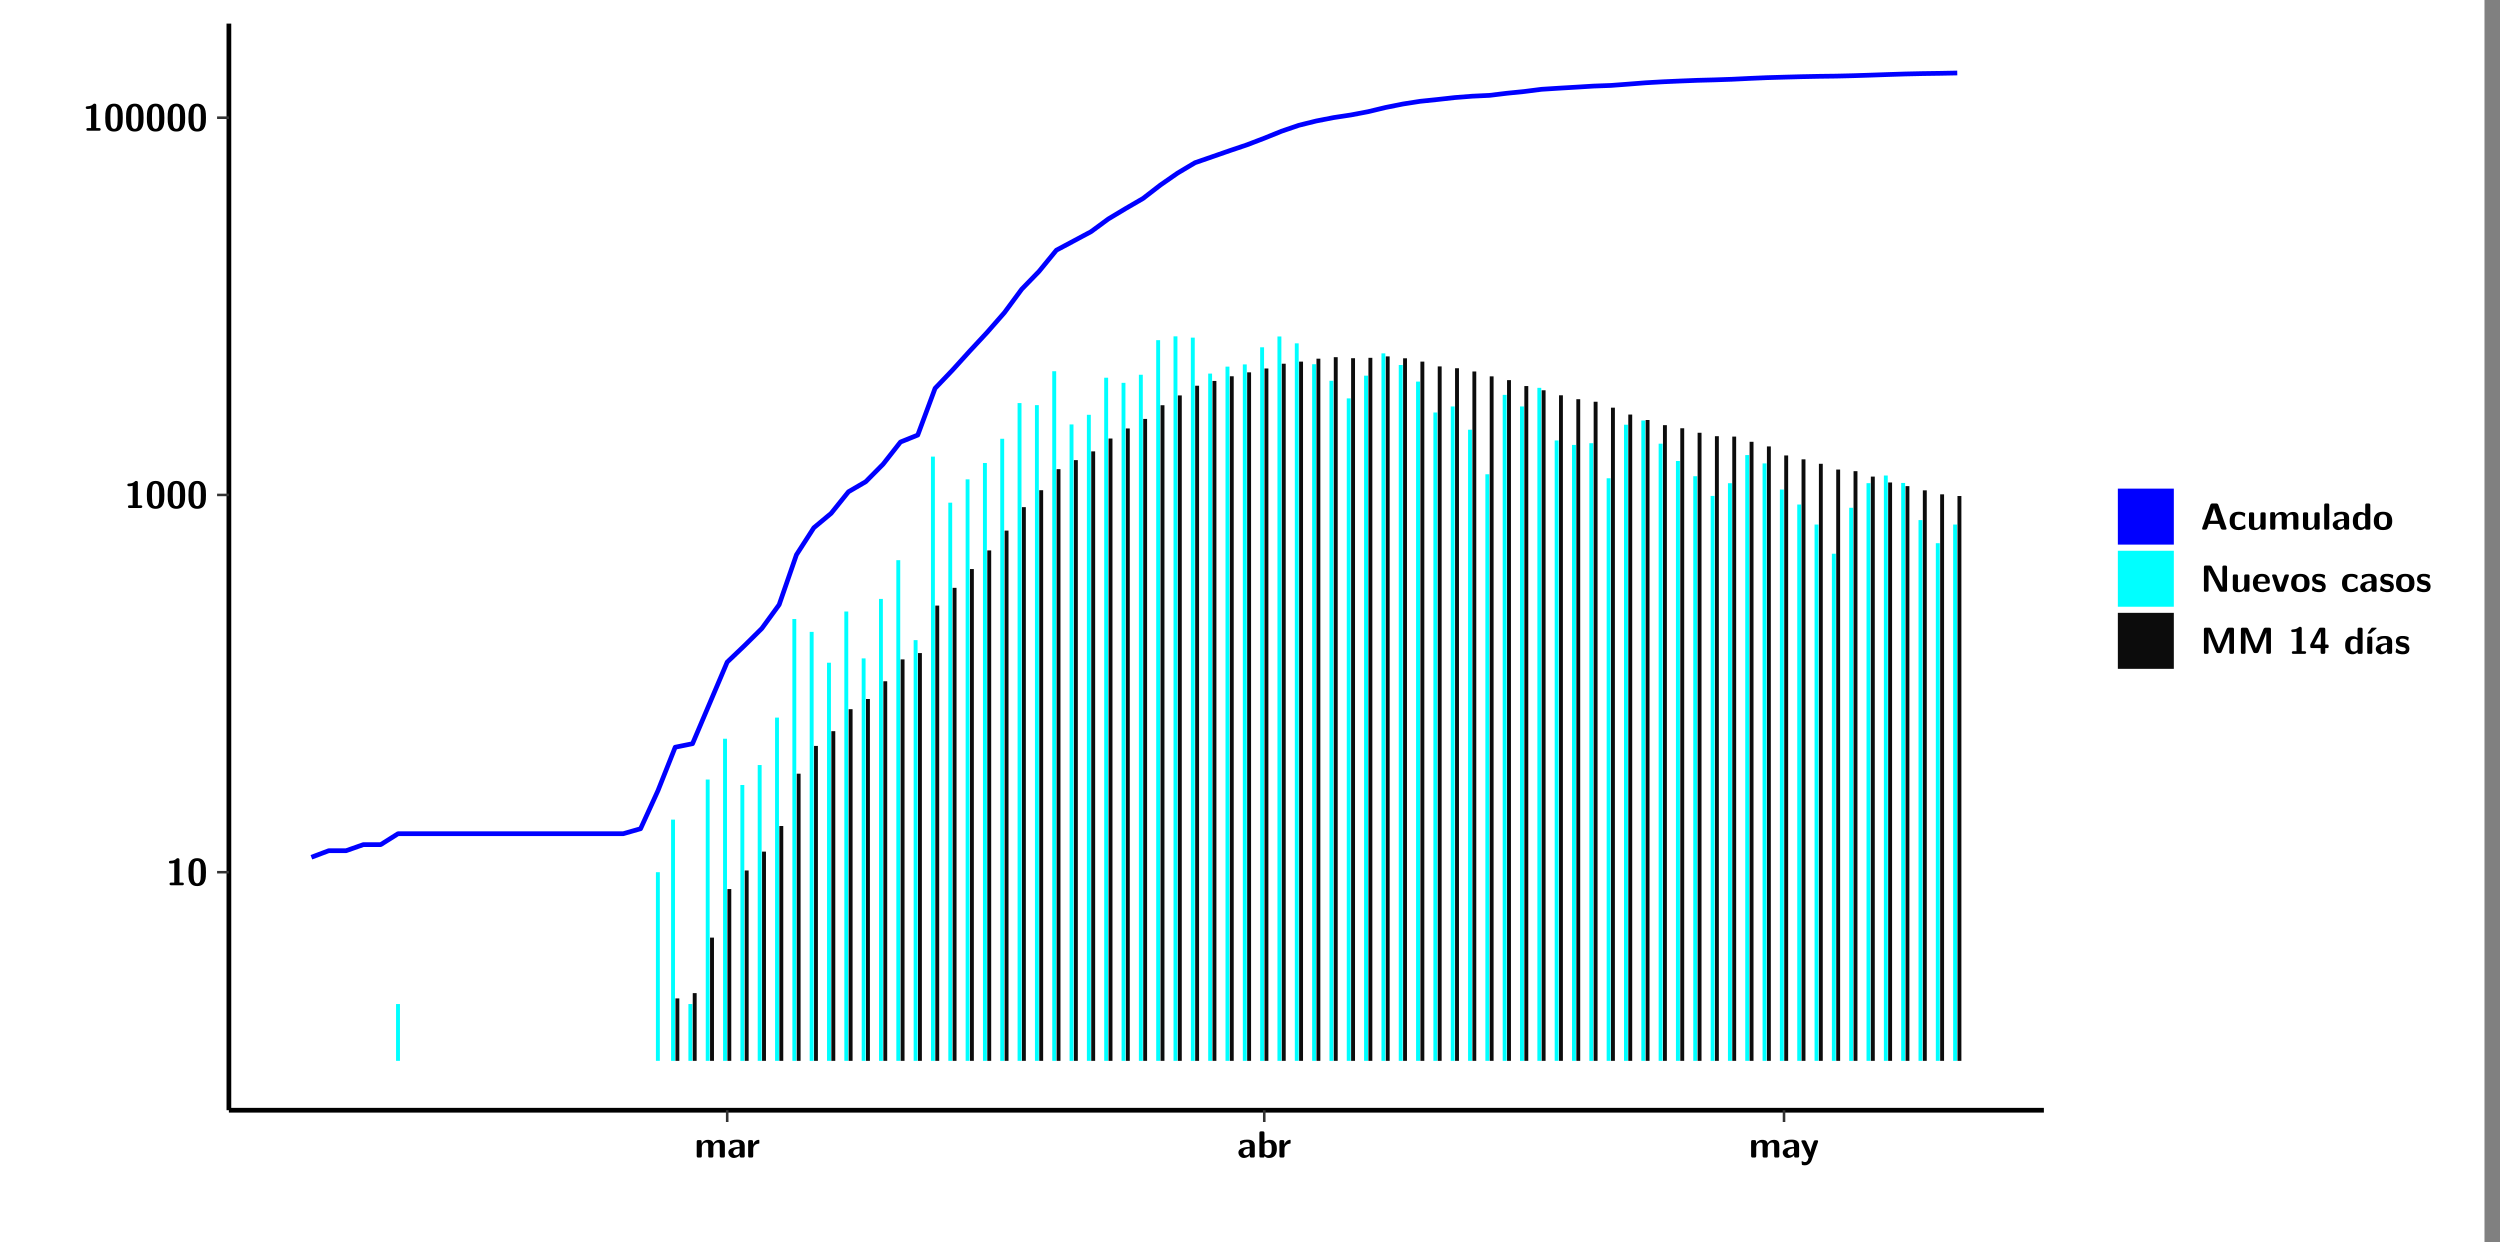 <?xml version="1.0" encoding="UTF-8"?>
<svg xmlns="http://www.w3.org/2000/svg" xmlns:xlink="http://www.w3.org/1999/xlink" width="579.653pt" height="288pt" viewBox="0 0 579.653 288" version="1.1">
<rect x="0" y="0" width="579.653" height="288" fill="#808080" stroke="none"/>
<defs>
<g>
<symbol overflow="visible" id="glyph0-0">
<path style="stroke:none;" d=""/>
</symbol>
<symbol overflow="visible" id="glyph0-1">
<path style="stroke:none;" d="M 3.109 -5.859 C 3.109 -6.016 3.109 -6.281 2.719 -6.281 C 2.547 -6.281 2.516 -6.266 2.406 -6.156 C 2.25 -6.016 1.922 -5.688 1.047 -5.672 C 0.891 -5.672 0.672 -5.609 0.672 -5.359 C 0.672 -5.047 0.969 -5.047 1.094 -5.047 C 1.344 -5.047 1.656 -5.078 1.906 -5.156 L 1.906 -0.625 L 1.234 -0.625 C 1.109 -0.625 0.812 -0.625 0.812 -0.312 C 0.812 0 1.109 0 1.234 0 L 3.719 0 C 3.828 0 4.141 0 4.141 -0.312 C 4.141 -0.625 3.828 -0.625 3.719 -0.625 L 3.109 -0.625 Z M 3.109 -5.859 "/>
</symbol>
<symbol overflow="visible" id="glyph0-2">
<path style="stroke:none;" d="M 4.438 -3 C 4.438 -4.203 4.438 -6.281 2.406 -6.281 C 0.375 -6.281 0.375 -4.219 0.375 -3 C 0.375 -1.812 0.375 0.188 2.406 0.188 C 4.438 0.188 4.438 -1.781 4.438 -3 Z M 2.406 -0.438 C 1.75 -0.438 1.656 -1.25 1.625 -1.484 C 1.562 -1.953 1.562 -2.766 1.562 -3.125 C 1.562 -3.641 1.562 -4.203 1.625 -4.641 C 1.641 -4.875 1.734 -5.641 2.406 -5.641 C 3.047 -5.641 3.156 -4.906 3.188 -4.734 C 3.25 -4.281 3.25 -3.594 3.25 -3.125 C 3.25 -2.625 3.25 -1.953 3.188 -1.469 C 3.156 -1.234 3.062 -0.438 2.406 -0.438 Z M 2.406 -0.438 "/>
</symbol>
<symbol overflow="visible" id="glyph0-3">
<path style="stroke:none;" d="M 7.062 -2.844 C 7.062 -3.75 6.672 -4.109 5.781 -4.109 C 5.156 -4.109 4.688 -3.828 4.359 -3.25 C 4.219 -4.078 3.484 -4.109 3.109 -4.109 C 2.938 -4.109 2.578 -4.109 2.188 -3.828 C 1.906 -3.625 1.734 -3.344 1.672 -3.203 L 1.672 -3.641 C 1.672 -3.922 1.609 -4.062 1.25 -4.062 L 0.953 -4.062 C 0.625 -4.062 0.531 -3.969 0.531 -3.641 L 0.531 -0.422 C 0.531 -0.109 0.625 0 0.953 0 L 1.297 0 C 1.625 0 1.719 -0.109 1.719 -0.422 L 1.719 -2.359 C 1.719 -3.141 2.25 -3.484 2.688 -3.484 C 3.109 -3.484 3.203 -3.297 3.203 -2.828 L 3.203 -0.422 C 3.203 -0.109 3.297 0 3.625 0 L 3.969 0 C 4.297 0 4.391 -0.109 4.391 -0.422 L 4.391 -2.359 C 4.391 -3.141 4.922 -3.484 5.359 -3.484 C 5.781 -3.484 5.875 -3.297 5.875 -2.828 L 5.875 -0.422 C 5.875 -0.109 5.969 0 6.297 0 L 6.641 0 C 6.984 0 7.062 -0.109 7.062 -0.422 Z M 7.062 -2.844 "/>
</symbol>
<symbol overflow="visible" id="glyph0-4">
<path style="stroke:none;" d="M 4.062 -2.766 C 4.062 -4.156 2.734 -4.156 2.297 -4.156 C 1.891 -4.156 1.453 -4.125 0.859 -3.891 C 0.672 -3.797 0.625 -3.781 0.625 -3.688 C 0.625 -3.625 0.688 -3.109 0.688 -3.047 C 0.703 -2.984 0.75 -2.938 0.812 -2.938 C 0.844 -2.938 0.875 -2.969 0.906 -3 C 1.281 -3.391 1.719 -3.578 2.266 -3.578 C 2.734 -3.578 2.875 -3.297 2.875 -2.781 L 2.875 -2.469 C 2.562 -2.469 0.266 -2.453 0.266 -1.172 C 0.266 -0.547 0.766 0.094 1.531 0.094 C 1.828 0.094 2.484 0.016 2.906 -0.594 L 2.906 -0.422 C 2.906 -0.141 2.969 0 3.328 0 L 3.641 0 C 3.984 0 4.062 -0.109 4.062 -0.422 Z M 2.875 -1.344 C 2.875 -0.531 2.047 -0.531 2.016 -0.531 C 1.641 -0.531 1.406 -0.844 1.406 -1.188 C 1.406 -2.047 2.625 -2.109 2.875 -2.109 Z M 2.875 -1.344 "/>
</symbol>
<symbol overflow="visible" id="glyph0-5">
<path style="stroke:none;" d="M 1.703 -2.016 C 1.703 -2.844 2.391 -3.188 2.938 -3.219 C 3.109 -3.234 3.125 -3.234 3.125 -3.469 L 3.125 -3.875 C 3.125 -4.047 3.125 -4.109 2.969 -4.109 C 2.719 -4.109 2.078 -4.031 1.672 -3.078 L 1.656 -3.078 L 1.656 -3.641 C 1.656 -3.922 1.594 -4.062 1.234 -4.062 L 0.953 -4.062 C 0.641 -4.062 0.531 -3.969 0.531 -3.641 L 0.531 -0.422 C 0.531 -0.109 0.625 0 0.953 0 L 1.281 0 C 1.609 0 1.703 -0.109 1.703 -0.422 Z M 1.703 -2.016 "/>
</symbol>
<symbol overflow="visible" id="glyph0-6">
<path style="stroke:none;" d="M 1.703 -5.656 C 1.703 -5.938 1.641 -6.078 1.281 -6.078 L 0.953 -6.078 C 0.641 -6.078 0.531 -5.984 0.531 -5.656 L 0.531 -0.422 C 0.531 -0.109 0.625 0 0.953 0 L 1.312 0 C 1.453 0 1.719 0 1.734 -0.344 C 2.125 0.094 2.578 0.094 2.719 0.094 C 4.578 0.094 4.578 -1.594 4.578 -2.031 C 4.578 -2.453 4.578 -4.109 2.938 -4.109 C 2.219 -4.109 1.781 -3.703 1.703 -3.625 Z M 1.734 -3.172 C 1.844 -3.281 2.109 -3.484 2.5 -3.484 C 3.391 -3.484 3.391 -2.672 3.391 -2.016 C 3.391 -1.375 3.391 -0.531 2.406 -0.531 C 2.047 -0.531 1.828 -0.75 1.734 -0.875 Z M 1.734 -3.172 "/>
</symbol>
<symbol overflow="visible" id="glyph0-7">
<path style="stroke:none;" d="M 4.109 -3.609 C 4.141 -3.719 4.141 -3.734 4.141 -3.781 C 4.141 -4.016 3.906 -4.016 3.797 -4.016 L 3.609 -4.016 C 3.469 -4.016 3.266 -4.016 3.141 -3.812 C 3.109 -3.766 2.406 -1.828 2.359 -1.25 L 2.344 -1.25 C 2.312 -1.672 1.953 -2.484 1.562 -3.328 C 1.328 -3.891 1.266 -4.016 0.828 -4.016 L 0.594 -4.016 C 0.469 -4.016 0.25 -4.016 0.25 -3.781 C 0.25 -3.75 0.281 -3.688 0.297 -3.641 L 1.953 0 C 1.891 0.188 1.859 0.281 1.828 0.375 C 1.734 0.656 1.578 1.047 1.109 1.047 C 0.812 1.047 0.609 0.922 0.516 0.875 C 0.469 0.844 0.453 0.828 0.422 0.828 C 0.391 0.828 0.312 0.859 0.312 0.969 C 0.312 1.031 0.375 1.641 0.391 1.672 C 0.469 1.781 0.953 1.797 1.094 1.797 C 2.172 1.797 2.609 0.766 2.672 0.547 Z M 4.109 -3.609 "/>
</symbol>
<symbol overflow="visible" id="glyph0-8">
<path style="stroke:none;" d="M 4.156 -5.703 C 4.031 -6.078 3.766 -6.078 3.594 -6.078 L 2.828 -6.078 C 2.641 -6.078 2.391 -6.078 2.266 -5.703 L 0.406 -0.406 C 0.375 -0.297 0.375 -0.281 0.375 -0.234 C 0.375 0 0.594 0 0.703 0 L 1.031 0 C 1.188 0 1.453 0 1.578 -0.344 L 1.922 -1.328 L 4.344 -1.328 L 4.641 -0.484 C 4.75 -0.172 4.812 0 5.234 0 L 5.703 0 C 5.828 0 6.047 0 6.047 -0.234 C 6.047 -0.281 6.047 -0.297 6 -0.406 Z M 2.812 -3.938 C 2.938 -4.328 3.062 -4.656 3.125 -4.969 L 3.141 -4.969 C 3.188 -4.766 3.188 -4.75 3.25 -4.547 L 4.078 -2.078 L 2.188 -2.078 Z M 2.812 -3.938 "/>
</symbol>
<symbol overflow="visible" id="glyph0-9">
<path style="stroke:none;" d="M 4 -0.438 C 4 -0.531 3.969 -0.938 3.953 -1.047 C 3.953 -1.078 3.938 -1.172 3.844 -1.172 C 3.812 -1.172 3.797 -1.172 3.703 -1.078 C 3.562 -0.953 3.141 -0.594 2.422 -0.594 C 1.516 -0.594 1.516 -1.469 1.516 -2.031 C 1.516 -2.75 1.562 -3.484 2.453 -3.484 C 3.031 -3.484 3.266 -3.344 3.578 -3.078 C 3.688 -2.984 3.703 -2.984 3.734 -2.984 C 3.828 -2.984 3.844 -3.062 3.844 -3.094 C 3.859 -3.172 3.953 -3.656 3.953 -3.703 C 3.953 -3.781 3.891 -3.812 3.75 -3.891 C 3.328 -4.078 3.062 -4.156 2.453 -4.156 C 1.141 -4.156 0.328 -3.547 0.328 -2.016 C 0.328 -0.562 1.078 0.094 2.406 0.094 C 2.641 0.094 3.172 0.094 3.75 -0.203 C 4 -0.344 4 -0.344 4 -0.438 Z M 4 -0.438 "/>
</symbol>
<symbol overflow="visible" id="glyph0-10">
<path style="stroke:none;" d="M 4.391 -3.594 C 4.391 -3.875 4.328 -4.016 3.969 -4.016 L 3.609 -4.016 C 3.281 -4.016 3.188 -3.906 3.188 -3.594 L 3.188 -1.516 C 3.188 -0.938 2.891 -0.438 2.266 -0.438 C 1.766 -0.438 1.719 -0.562 1.719 -1.031 L 1.719 -3.594 C 1.719 -3.875 1.656 -4.016 1.297 -4.016 L 0.953 -4.016 C 0.625 -4.016 0.531 -3.922 0.531 -3.594 L 0.531 -1.109 C 0.531 -0.172 1.031 0.094 1.953 0.094 C 2.188 0.094 2.812 0.094 3.219 -0.656 L 3.219 -0.422 C 3.219 -0.141 3.281 0 3.641 0 L 3.969 0 C 4.297 0 4.391 -0.109 4.391 -0.422 Z M 4.391 -3.594 "/>
</symbol>
<symbol overflow="visible" id="glyph0-11">
<path style="stroke:none;" d="M 1.703 -5.656 C 1.703 -5.938 1.641 -6.078 1.281 -6.078 L 0.953 -6.078 C 0.641 -6.078 0.531 -5.984 0.531 -5.656 L 0.531 -0.422 C 0.531 -0.109 0.625 0 0.953 0 L 1.281 0 C 1.609 0 1.703 -0.109 1.703 -0.422 Z M 1.703 -5.656 "/>
</symbol>
<symbol overflow="visible" id="glyph0-12">
<path style="stroke:none;" d="M 4.375 -5.656 C 4.375 -5.938 4.312 -6.078 3.953 -6.078 L 3.625 -6.078 C 3.297 -6.078 3.203 -5.969 3.203 -5.656 L 3.203 -3.672 C 2.812 -4.047 2.375 -4.109 2.109 -4.109 C 0.328 -4.109 0.328 -2.422 0.328 -2 C 0.328 -1.594 0.328 0.094 2.062 0.094 C 2.422 0.094 2.812 -0.016 3.188 -0.406 C 3.188 -0.094 3.297 0 3.609 0 L 3.953 0 C 4.281 0 4.375 -0.109 4.375 -0.422 Z M 3.188 -1.094 C 3.188 -0.953 3.188 -0.875 2.922 -0.688 C 2.703 -0.547 2.5 -0.531 2.406 -0.531 C 1.516 -0.531 1.516 -1.344 1.516 -2 C 1.516 -2.656 1.516 -3.484 2.5 -3.484 C 2.75 -3.484 2.984 -3.391 3.188 -3.203 Z M 3.188 -1.094 "/>
</symbol>
<symbol overflow="visible" id="glyph0-13">
<path style="stroke:none;" d="M 4.547 -1.969 C 4.547 -3.406 3.844 -4.156 2.406 -4.156 C 0.953 -4.156 0.266 -3.391 0.266 -1.969 C 0.266 -0.547 1.031 0.094 2.406 0.094 C 3.781 0.094 4.547 -0.531 4.547 -1.969 Z M 2.406 -0.594 C 1.469 -0.594 1.469 -1.375 1.469 -2.078 C 1.469 -2.75 1.469 -3.531 2.406 -3.531 C 3.344 -3.531 3.344 -2.766 3.344 -2.078 C 3.344 -1.391 3.344 -0.594 2.406 -0.594 Z M 2.406 -0.594 "/>
</symbol>
<symbol overflow="visible" id="glyph0-14">
<path style="stroke:none;" d="M 2.656 -5.734 C 2.469 -6.078 2.203 -6.078 2.031 -6.078 L 1.219 -6.078 C 0.906 -6.078 0.797 -5.984 0.797 -5.656 L 0.797 -0.422 C 0.797 -0.109 0.891 0 1.219 0 L 1.453 0 C 1.781 0 1.875 -0.109 1.875 -0.422 L 1.875 -5.016 L 1.891 -5.016 L 4.297 -0.344 C 4.484 0 4.75 0 4.922 0 L 5.734 0 C 6.062 0 6.156 -0.109 6.156 -0.422 L 6.156 -5.656 C 6.156 -5.938 6.094 -6.078 5.734 -6.078 L 5.5 -6.078 C 5.156 -6.078 5.078 -5.969 5.078 -5.656 L 5.078 -1.062 L 5.062 -1.062 Z M 2.656 -5.734 "/>
</symbol>
<symbol overflow="visible" id="glyph0-15">
<path style="stroke:none;" d="M 3.781 -1.875 C 3.984 -1.875 4.203 -1.891 4.203 -2.281 C 4.203 -3.406 3.672 -4.156 2.359 -4.156 C 0.969 -4.156 0.266 -3.375 0.266 -2.047 C 0.266 -0.609 1.109 0.094 2.484 0.094 C 2.812 0.094 3.312 0.047 3.891 -0.234 C 4.078 -0.328 4.141 -0.359 4.141 -0.469 C 4.141 -0.531 4.125 -0.781 4.109 -0.844 C 4.078 -1.125 4.062 -1.125 3.984 -1.125 C 3.953 -1.125 3.938 -1.125 3.844 -1.047 C 3.328 -0.594 2.797 -0.531 2.516 -0.531 C 1.531 -0.531 1.422 -1.312 1.391 -1.875 Z M 1.406 -2.344 C 1.422 -2.875 1.609 -3.531 2.359 -3.531 C 3.062 -3.531 3.203 -3.031 3.219 -2.344 Z M 1.406 -2.344 "/>
</symbol>
<symbol overflow="visible" id="glyph0-16">
<path style="stroke:none;" d="M 4.109 -3.609 C 4.141 -3.719 4.141 -3.75 4.141 -3.766 C 4.141 -4.016 3.922 -4.016 3.797 -4.016 L 3.609 -4.016 C 3.25 -4.016 3.141 -3.891 3.062 -3.641 L 2.203 -0.984 L 1.328 -3.641 C 1.266 -3.828 1.203 -4.016 0.781 -4.016 L 0.578 -4.016 C 0.453 -4.016 0.234 -4.016 0.234 -3.766 C 0.234 -3.75 0.234 -3.719 0.266 -3.609 L 1.312 -0.375 C 1.438 0 1.703 0 1.859 0 L 2.5 0 C 2.672 0 2.938 0 3.062 -0.375 Z M 4.109 -3.609 "/>
</symbol>
<symbol overflow="visible" id="glyph0-17">
<path style="stroke:none;" d="M 3.469 -1.234 C 3.469 -1.734 3.203 -2.031 3.047 -2.172 C 2.703 -2.484 2.391 -2.547 2.031 -2.609 C 1.547 -2.703 1.188 -2.766 1.188 -3.109 C 1.188 -3.469 1.484 -3.547 1.828 -3.547 C 2.406 -3.547 2.719 -3.328 2.953 -3.125 C 3.047 -3.047 3.062 -3.047 3.094 -3.047 C 3.188 -3.047 3.203 -3.125 3.203 -3.156 C 3.219 -3.219 3.312 -3.719 3.312 -3.766 C 3.312 -3.906 2.844 -4.031 2.75 -4.062 C 2.406 -4.156 2.125 -4.156 1.891 -4.156 C 1.5 -4.156 0.328 -4.156 0.328 -2.906 C 0.328 -2.484 0.516 -2.219 0.75 -2 C 1.062 -1.734 1.406 -1.672 1.906 -1.562 C 2.156 -1.531 2.609 -1.453 2.609 -1.062 C 2.609 -0.656 2.266 -0.594 1.922 -0.594 C 1.531 -0.594 1.047 -0.703 0.625 -1.188 C 0.594 -1.234 0.562 -1.266 0.516 -1.266 C 0.422 -1.266 0.406 -1.188 0.391 -1.125 C 0.375 -1.016 0.266 -0.516 0.266 -0.422 C 0.266 -0.266 0.922 -0.062 0.922 -0.047 C 1.406 0.094 1.766 0.094 1.922 0.094 C 2.359 0.094 3.469 0.062 3.469 -1.234 Z M 3.469 -1.234 "/>
</symbol>
<symbol overflow="visible" id="glyph0-18">
<path style="stroke:none;" d="M 4.859 -2.859 C 4.688 -2.422 4.359 -1.609 4.281 -1.312 C 4.203 -1.625 3.844 -2.484 3.656 -2.953 L 2.531 -5.719 C 2.391 -6.078 2.109 -6.078 1.953 -6.078 L 1.219 -6.078 C 0.906 -6.078 0.797 -5.984 0.797 -5.656 L 0.797 -0.422 C 0.797 -0.109 0.891 0 1.219 0 L 1.453 0 C 1.781 0 1.875 -0.109 1.875 -0.422 L 1.875 -4.953 L 1.891 -4.953 C 1.984 -4.562 2.375 -3.578 2.578 -3.062 L 3.609 -0.562 C 3.766 -0.188 3.969 -0.188 4.266 -0.188 C 4.562 -0.188 4.781 -0.188 4.938 -0.562 L 6.062 -3.328 C 6.141 -3.531 6.625 -4.719 6.672 -4.953 L 6.688 -4.953 L 6.688 -0.422 C 6.688 -0.141 6.75 0 7.109 0 L 7.344 0 C 7.672 0 7.766 -0.109 7.766 -0.422 L 7.766 -5.656 C 7.766 -5.938 7.703 -6.078 7.344 -6.078 L 6.609 -6.078 C 6.391 -6.078 6.172 -6.062 6.016 -5.703 Z M 4.859 -2.859 "/>
</symbol>
<symbol overflow="visible" id="glyph0-19">
<path style="stroke:none;" d="M 0.344 -2.297 C 0.266 -2.172 0.266 -2.141 0.266 -1.984 L 0.266 -1.766 C 0.266 -1.484 0.328 -1.344 0.688 -1.344 L 2.672 -1.344 L 2.672 -0.422 C 2.672 -0.141 2.719 0 3.078 0 L 3.328 0 C 3.656 0 3.75 -0.109 3.75 -0.422 L 3.75 -1.344 L 4.125 -1.344 C 4.391 -1.344 4.547 -1.406 4.547 -1.75 C 4.547 -2.078 4.422 -2.172 4.125 -2.172 L 3.75 -2.172 L 3.75 -5.656 C 3.75 -5.984 3.656 -6.078 3.328 -6.078 L 2.688 -6.078 C 2.531 -6.078 2.391 -6.078 2.281 -5.875 Z M 1.188 -2.172 C 2.578 -4.75 2.672 -5.016 2.703 -5.156 L 2.719 -5.156 L 2.719 -2.172 Z M 1.188 -2.172 "/>
</symbol>
<symbol overflow="visible" id="glyph0-20">
<path style="stroke:none;" d="M 3.906 -5.844 C 3.953 -5.875 4 -5.922 4 -5.969 C 4 -6.078 3.906 -6.078 3.766 -6.078 L 3.047 -6.078 C 2.875 -6.078 2.859 -6.078 2.781 -5.984 L 2.031 -4.953 C 1.953 -4.859 1.953 -4.844 1.953 -4.828 C 1.953 -4.703 2.047 -4.703 2.188 -4.703 L 2.516 -4.703 Z M 3.906 -5.844 "/>
</symbol>
<symbol overflow="visible" id="glyph0-21">
<path style="stroke:none;" d="M 1.703 -3.594 C 1.703 -3.875 1.641 -4.016 1.281 -4.016 L 0.953 -4.016 C 0.641 -4.016 0.531 -3.922 0.531 -3.594 L 0.531 -0.422 C 0.531 -0.109 0.625 0 0.953 0 L 1.281 0 C 1.609 0 1.703 -0.109 1.703 -0.422 Z M 1.703 -3.594 "/>
</symbol>
</g>
<clipPath id="clip1">
  <path d="M 0 0 L 576.008 0 L 576.008 288 L 0 288 Z M 0 0 "/>
</clipPath>
<clipPath id="clip2">
  <path d="M 53.07 5.477 L 473.898 5.477 L 473.898 257.414 L 53.07 257.414 Z M 53.07 5.477 "/>
</clipPath>
</defs>
<g id="surface1">
<g clip-path="url(#clip1)" clip-rule="nonzero">
<path style="fill-rule:nonzero;fill:rgb(100%,100%,100%);fill-opacity:1;stroke-width:0.598;stroke-linecap:round;stroke-linejoin:round;stroke:rgb(100%,100%,100%);stroke-opacity:1;stroke-miterlimit:10;" d="M 0 0 L 0 288.004 L 576.008 288.004 L 576.008 0 Z M 0 0 " transform="matrix(1,0,0,-1,0,288)"/>
</g>
<g clip-path="url(#clip2)" clip-rule="nonzero">
<path style=" stroke:none;fill-rule:nonzero;fill:rgb(100%,100%,100%);fill-opacity:1;" d="M 53.07 257.414 L 53.07 5.477 L 473.898 5.477 L 473.898 257.414 Z M 53.07 257.414 "/>
</g>
<path style=" stroke:none;fill-rule:nonzero;fill:rgb(0%,100%,100%);fill-opacity:1;" d="M 91.828 245.969 L 91.828 232.797 L 92.734 232.797 L 92.734 245.969 Z M 91.828 245.969 "/>
<path style=" stroke:none;fill-rule:nonzero;fill:rgb(0%,100%,100%);fill-opacity:1;" d="M 152.082 245.969 L 152.082 202.23 L 152.988 202.23 L 152.988 245.969 Z M 152.082 245.969 "/>
<path style=" stroke:none;fill-rule:nonzero;fill:rgb(0%,100%,100%);fill-opacity:1;" d="M 155.598 245.969 L 155.598 190.035 L 156.504 190.035 L 156.504 245.969 Z M 155.598 245.969 "/>
<path style=" stroke:none;fill-rule:nonzero;fill:rgb(4.999%,4.999%,4.999%);fill-opacity:1;" d="M 156.605 245.969 L 156.605 231.492 L 157.512 231.492 L 157.512 245.969 Z M 156.605 245.969 "/>
<path style=" stroke:none;fill-rule:nonzero;fill:rgb(0%,100%,100%);fill-opacity:1;" d="M 159.613 245.969 L 159.613 232.797 L 160.52 232.797 L 160.52 245.969 Z M 159.613 245.969 "/>
<path style=" stroke:none;fill-rule:nonzero;fill:rgb(4.999%,4.999%,4.999%);fill-opacity:1;" d="M 160.621 245.969 L 160.621 230.266 L 161.527 230.266 L 161.527 245.969 Z M 160.621 245.969 "/>
<path style=" stroke:none;fill-rule:nonzero;fill:rgb(0%,100%,100%);fill-opacity:1;" d="M 163.637 245.969 L 163.637 180.742 L 164.535 180.742 L 164.535 245.969 Z M 163.637 245.969 "/>
<path style=" stroke:none;fill-rule:nonzero;fill:rgb(4.999%,4.999%,4.999%);fill-opacity:1;" d="M 164.633 245.969 L 164.633 217.395 L 165.543 217.395 L 165.543 245.969 Z M 164.633 245.969 "/>
<path style=" stroke:none;fill-rule:nonzero;fill:rgb(0%,100%,100%);fill-opacity:1;" d="M 167.652 245.969 L 167.652 171.285 L 168.559 171.285 L 168.559 245.969 Z M 167.652 245.969 "/>
<path style=" stroke:none;fill-rule:nonzero;fill:rgb(4.999%,4.999%,4.999%);fill-opacity:1;" d="M 168.66 245.969 L 168.66 206.137 L 169.555 206.137 L 169.555 245.969 Z M 168.66 245.969 "/>
<path style=" stroke:none;fill-rule:nonzero;fill:rgb(0%,100%,100%);fill-opacity:1;" d="M 171.668 245.969 L 171.668 182.008 L 172.574 182.008 L 172.574 245.969 Z M 171.668 245.969 "/>
<path style=" stroke:none;fill-rule:nonzero;fill:rgb(4.999%,4.999%,4.999%);fill-opacity:1;" d="M 172.676 245.969 L 172.676 201.832 L 173.582 201.832 L 173.582 245.969 Z M 172.676 245.969 "/>
<path style=" stroke:none;fill-rule:nonzero;fill:rgb(0%,100%,100%);fill-opacity:1;" d="M 175.684 245.969 L 175.684 177.383 L 176.59 177.383 L 176.59 245.969 Z M 175.684 245.969 "/>
<path style=" stroke:none;fill-rule:nonzero;fill:rgb(4.999%,4.999%,4.999%);fill-opacity:1;" d="M 176.691 245.969 L 176.691 197.457 L 177.598 197.457 L 177.598 245.969 Z M 176.691 245.969 "/>
<path style=" stroke:none;fill-rule:nonzero;fill:rgb(0%,100%,100%);fill-opacity:1;" d="M 179.707 245.969 L 179.707 166.383 L 180.605 166.383 L 180.605 245.969 Z M 179.707 245.969 "/>
<path style=" stroke:none;fill-rule:nonzero;fill:rgb(4.999%,4.999%,4.999%);fill-opacity:1;" d="M 180.703 245.969 L 180.703 191.52 L 181.609 191.52 L 181.609 245.969 Z M 180.703 245.969 "/>
<path style=" stroke:none;fill-rule:nonzero;fill:rgb(0%,100%,100%);fill-opacity:1;" d="M 183.723 245.969 L 183.723 143.52 L 184.621 143.52 L 184.621 245.969 Z M 183.723 245.969 "/>
<path style=" stroke:none;fill-rule:nonzero;fill:rgb(4.999%,4.999%,4.999%);fill-opacity:1;" d="M 184.73 245.969 L 184.73 179.387 L 185.625 179.387 L 185.625 245.969 Z M 184.73 245.969 "/>
<path style=" stroke:none;fill-rule:nonzero;fill:rgb(0%,100%,100%);fill-opacity:1;" d="M 187.738 245.969 L 187.738 146.508 L 188.645 146.508 L 188.645 245.969 Z M 187.738 245.969 "/>
<path style=" stroke:none;fill-rule:nonzero;fill:rgb(4.999%,4.999%,4.999%);fill-opacity:1;" d="M 188.746 245.969 L 188.746 172.949 L 189.641 172.949 L 189.641 245.969 Z M 188.746 245.969 "/>
<path style=" stroke:none;fill-rule:nonzero;fill:rgb(0%,100%,100%);fill-opacity:1;" d="M 191.754 245.969 L 191.754 153.66 L 192.66 153.66 L 192.66 245.969 Z M 191.754 245.969 "/>
<path style=" stroke:none;fill-rule:nonzero;fill:rgb(4.999%,4.999%,4.999%);fill-opacity:1;" d="M 192.758 245.969 L 192.758 169.531 L 193.668 169.531 L 193.668 245.969 Z M 192.758 245.969 "/>
<path style=" stroke:none;fill-rule:nonzero;fill:rgb(0%,100%,100%);fill-opacity:1;" d="M 195.77 245.969 L 195.77 141.785 L 196.676 141.785 L 196.676 245.969 Z M 195.77 245.969 "/>
<path style=" stroke:none;fill-rule:nonzero;fill:rgb(4.999%,4.999%,4.999%);fill-opacity:1;" d="M 196.773 245.969 L 196.773 164.434 L 197.68 164.434 L 197.68 245.969 Z M 196.773 245.969 "/>
<path style=" stroke:none;fill-rule:nonzero;fill:rgb(0%,100%,100%);fill-opacity:1;" d="M 199.793 245.969 L 199.793 152.656 L 200.691 152.656 L 200.691 245.969 Z M 199.793 245.969 "/>
<path style=" stroke:none;fill-rule:nonzero;fill:rgb(4.999%,4.999%,4.999%);fill-opacity:1;" d="M 200.789 245.969 L 200.789 162.07 L 201.695 162.07 L 201.695 245.969 Z M 200.789 245.969 "/>
<path style=" stroke:none;fill-rule:nonzero;fill:rgb(0%,100%,100%);fill-opacity:1;" d="M 203.809 245.969 L 203.809 138.867 L 204.703 138.867 L 204.703 245.969 Z M 203.809 245.969 "/>
<path style=" stroke:none;fill-rule:nonzero;fill:rgb(4.999%,4.999%,4.999%);fill-opacity:1;" d="M 204.816 245.969 L 204.816 157.957 L 205.711 157.957 L 205.711 245.969 Z M 204.816 245.969 "/>
<path style=" stroke:none;fill-rule:nonzero;fill:rgb(0%,100%,100%);fill-opacity:1;" d="M 207.824 245.969 L 207.824 129.883 L 208.73 129.883 L 208.73 245.969 Z M 207.824 245.969 "/>
<path style=" stroke:none;fill-rule:nonzero;fill:rgb(4.999%,4.999%,4.999%);fill-opacity:1;" d="M 208.828 245.969 L 208.828 152.887 L 209.727 152.887 L 209.727 245.969 Z M 208.828 245.969 "/>
<path style=" stroke:none;fill-rule:nonzero;fill:rgb(0%,100%,100%);fill-opacity:1;" d="M 211.84 245.969 L 211.84 148.422 L 212.746 148.422 L 212.746 245.969 Z M 211.84 245.969 "/>
<path style=" stroke:none;fill-rule:nonzero;fill:rgb(4.999%,4.999%,4.999%);fill-opacity:1;" d="M 212.844 245.969 L 212.844 151.422 L 213.75 151.422 L 213.75 245.969 Z M 212.844 245.969 "/>
<path style=" stroke:none;fill-rule:nonzero;fill:rgb(0%,100%,100%);fill-opacity:1;" d="M 215.852 245.969 L 215.852 105.871 L 216.762 105.871 L 216.762 245.969 Z M 215.852 245.969 "/>
<path style=" stroke:none;fill-rule:nonzero;fill:rgb(4.999%,4.999%,4.999%);fill-opacity:1;" d="M 216.859 245.969 L 216.859 140.41 L 217.766 140.41 L 217.766 245.969 Z M 216.859 245.969 "/>
<path style=" stroke:none;fill-rule:nonzero;fill:rgb(0%,100%,100%);fill-opacity:1;" d="M 219.879 245.969 L 219.879 116.551 L 220.773 116.551 L 220.773 245.969 Z M 219.879 245.969 "/>
<path style=" stroke:none;fill-rule:nonzero;fill:rgb(4.999%,4.999%,4.999%);fill-opacity:1;" d="M 220.875 245.969 L 220.875 136.297 L 221.781 136.297 L 221.781 245.969 Z M 220.875 245.969 "/>
<path style=" stroke:none;fill-rule:nonzero;fill:rgb(0%,100%,100%);fill-opacity:1;" d="M 223.895 245.969 L 223.895 111.141 L 224.789 111.141 L 224.789 245.969 Z M 223.895 245.969 "/>
<path style=" stroke:none;fill-rule:nonzero;fill:rgb(4.999%,4.999%,4.999%);fill-opacity:1;" d="M 224.898 245.969 L 224.898 131.941 L 225.797 131.941 L 225.797 245.969 Z M 224.898 245.969 "/>
<path style=" stroke:none;fill-rule:nonzero;fill:rgb(0%,100%,100%);fill-opacity:1;" d="M 227.91 245.969 L 227.91 107.355 L 228.816 107.355 L 228.816 245.969 Z M 227.91 245.969 "/>
<path style=" stroke:none;fill-rule:nonzero;fill:rgb(4.999%,4.999%,4.999%);fill-opacity:1;" d="M 228.914 245.969 L 228.914 127.621 L 229.82 127.621 L 229.82 245.969 Z M 228.914 245.969 "/>
<path style=" stroke:none;fill-rule:nonzero;fill:rgb(0%,100%,100%);fill-opacity:1;" d="M 231.922 245.969 L 231.922 101.734 L 232.828 101.734 L 232.828 245.969 Z M 231.922 245.969 "/>
<path style=" stroke:none;fill-rule:nonzero;fill:rgb(4.999%,4.999%,4.999%);fill-opacity:1;" d="M 232.93 245.969 L 232.93 123.027 L 233.836 123.027 L 233.836 245.969 Z M 232.93 245.969 "/>
<path style=" stroke:none;fill-rule:nonzero;fill:rgb(0%,100%,100%);fill-opacity:1;" d="M 235.938 245.969 L 235.938 93.457 L 236.844 93.457 L 236.844 245.969 Z M 235.938 245.969 "/>
<path style=" stroke:none;fill-rule:nonzero;fill:rgb(4.999%,4.999%,4.999%);fill-opacity:1;" d="M 236.945 245.969 L 236.945 117.586 L 237.852 117.586 L 237.852 245.969 Z M 236.945 245.969 "/>
<path style=" stroke:none;fill-rule:nonzero;fill:rgb(0%,100%,100%);fill-opacity:1;" d="M 239.965 245.969 L 239.965 93.934 L 240.859 93.934 L 240.859 245.969 Z M 239.965 245.969 "/>
<path style=" stroke:none;fill-rule:nonzero;fill:rgb(4.999%,4.999%,4.999%);fill-opacity:1;" d="M 240.961 245.969 L 240.961 113.66 L 241.867 113.66 L 241.867 245.969 Z M 240.961 245.969 "/>
<path style=" stroke:none;fill-rule:nonzero;fill:rgb(0%,100%,100%);fill-opacity:1;" d="M 243.977 245.969 L 243.977 86.074 L 244.887 86.074 L 244.887 245.969 Z M 243.977 245.969 "/>
<path style=" stroke:none;fill-rule:nonzero;fill:rgb(4.999%,4.999%,4.999%);fill-opacity:1;" d="M 244.984 245.969 L 244.984 108.781 L 245.883 108.781 L 245.883 245.969 Z M 244.984 245.969 "/>
<path style=" stroke:none;fill-rule:nonzero;fill:rgb(0%,100%,100%);fill-opacity:1;" d="M 247.992 245.969 L 247.992 98.41 L 248.898 98.41 L 248.898 245.969 Z M 247.992 245.969 "/>
<path style=" stroke:none;fill-rule:nonzero;fill:rgb(4.999%,4.999%,4.999%);fill-opacity:1;" d="M 249 245.969 L 249 106.688 L 249.906 106.688 L 249.906 245.969 Z M 249 245.969 "/>
<path style=" stroke:none;fill-rule:nonzero;fill:rgb(0%,100%,100%);fill-opacity:1;" d="M 252.008 245.969 L 252.008 96.176 L 252.914 96.176 L 252.914 245.969 Z M 252.008 245.969 "/>
<path style=" stroke:none;fill-rule:nonzero;fill:rgb(4.999%,4.999%,4.999%);fill-opacity:1;" d="M 253.016 245.969 L 253.016 104.656 L 253.922 104.656 L 253.922 245.969 Z M 253.016 245.969 "/>
<path style=" stroke:none;fill-rule:nonzero;fill:rgb(0%,100%,100%);fill-opacity:1;" d="M 256.023 245.969 L 256.023 87.578 L 256.93 87.578 L 256.93 245.969 Z M 256.023 245.969 "/>
<path style=" stroke:none;fill-rule:nonzero;fill:rgb(4.999%,4.999%,4.999%);fill-opacity:1;" d="M 257.031 245.969 L 257.031 101.676 L 257.938 101.676 L 257.938 245.969 Z M 257.031 245.969 "/>
<path style=" stroke:none;fill-rule:nonzero;fill:rgb(0%,100%,100%);fill-opacity:1;" d="M 260.047 245.969 L 260.047 88.766 L 260.945 88.766 L 260.945 245.969 Z M 260.047 245.969 "/>
<path style=" stroke:none;fill-rule:nonzero;fill:rgb(4.999%,4.999%,4.999%);fill-opacity:1;" d="M 261.043 245.969 L 261.043 99.344 L 261.949 99.344 L 261.949 245.969 Z M 261.043 245.969 "/>
<path style=" stroke:none;fill-rule:nonzero;fill:rgb(0%,100%,100%);fill-opacity:1;" d="M 264.062 245.969 L 264.062 86.891 L 264.969 86.891 L 264.969 245.969 Z M 264.062 245.969 "/>
<path style=" stroke:none;fill-rule:nonzero;fill:rgb(4.999%,4.999%,4.999%);fill-opacity:1;" d="M 265.07 245.969 L 265.07 97.133 L 265.965 97.133 L 265.965 245.969 Z M 265.07 245.969 "/>
<path style=" stroke:none;fill-rule:nonzero;fill:rgb(0%,100%,100%);fill-opacity:1;" d="M 268.078 245.969 L 268.078 78.871 L 268.984 78.871 L 268.984 245.969 Z M 268.078 245.969 "/>
<path style=" stroke:none;fill-rule:nonzero;fill:rgb(4.999%,4.999%,4.999%);fill-opacity:1;" d="M 269.086 245.969 L 269.086 93.957 L 269.992 93.957 L 269.992 245.969 Z M 269.086 245.969 "/>
<path style=" stroke:none;fill-rule:nonzero;fill:rgb(0%,100%,100%);fill-opacity:1;" d="M 272.094 245.969 L 272.094 77.984 L 273 77.984 L 273 245.969 Z M 272.094 245.969 "/>
<path style=" stroke:none;fill-rule:nonzero;fill:rgb(4.999%,4.999%,4.999%);fill-opacity:1;" d="M 273.098 245.969 L 273.098 91.684 L 274.008 91.684 L 274.008 245.969 Z M 273.098 245.969 "/>
<path style=" stroke:none;fill-rule:nonzero;fill:rgb(0%,100%,100%);fill-opacity:1;" d="M 276.109 245.969 L 276.109 78.285 L 277.016 78.285 L 277.016 245.969 Z M 276.109 245.969 "/>
<path style=" stroke:none;fill-rule:nonzero;fill:rgb(4.999%,4.999%,4.999%);fill-opacity:1;" d="M 277.113 245.969 L 277.113 89.434 L 278.02 89.434 L 278.02 245.969 Z M 277.113 245.969 "/>
<path style=" stroke:none;fill-rule:nonzero;fill:rgb(0%,100%,100%);fill-opacity:1;" d="M 280.133 245.969 L 280.133 86.621 L 281.031 86.621 L 281.031 245.969 Z M 280.133 245.969 "/>
<path style=" stroke:none;fill-rule:nonzero;fill:rgb(4.999%,4.999%,4.999%);fill-opacity:1;" d="M 281.129 245.969 L 281.129 88.328 L 282.035 88.328 L 282.035 245.969 Z M 281.129 245.969 "/>
<path style=" stroke:none;fill-rule:nonzero;fill:rgb(0%,100%,100%);fill-opacity:1;" d="M 284.148 245.969 L 284.148 85.008 L 285.055 85.008 L 285.055 245.969 Z M 284.148 245.969 "/>
<path style=" stroke:none;fill-rule:nonzero;fill:rgb(4.999%,4.999%,4.999%);fill-opacity:1;" d="M 285.156 245.969 L 285.156 87.242 L 286.051 87.242 L 286.051 245.969 Z M 285.156 245.969 "/>
<path style=" stroke:none;fill-rule:nonzero;fill:rgb(0%,100%,100%);fill-opacity:1;" d="M 288.164 245.969 L 288.164 84.492 L 289.07 84.492 L 289.07 245.969 Z M 288.164 245.969 "/>
<path style=" stroke:none;fill-rule:nonzero;fill:rgb(4.999%,4.999%,4.999%);fill-opacity:1;" d="M 289.168 245.969 L 289.168 86.332 L 290.074 86.332 L 290.074 245.969 Z M 289.168 245.969 "/>
<path style=" stroke:none;fill-rule:nonzero;fill:rgb(0%,100%,100%);fill-opacity:1;" d="M 292.18 245.969 L 292.18 80.523 L 293.086 80.523 L 293.086 245.969 Z M 292.18 245.969 "/>
<path style=" stroke:none;fill-rule:nonzero;fill:rgb(4.999%,4.999%,4.999%);fill-opacity:1;" d="M 293.184 245.969 L 293.184 85.438 L 294.09 85.438 L 294.09 245.969 Z M 293.184 245.969 "/>
<path style=" stroke:none;fill-rule:nonzero;fill:rgb(0%,100%,100%);fill-opacity:1;" d="M 296.191 245.969 L 296.191 78.016 L 297.102 78.016 L 297.102 245.969 Z M 296.191 245.969 "/>
<path style=" stroke:none;fill-rule:nonzero;fill:rgb(4.999%,4.999%,4.999%);fill-opacity:1;" d="M 297.199 245.969 L 297.199 84.332 L 298.105 84.332 L 298.105 245.969 Z M 297.199 245.969 "/>
<path style=" stroke:none;fill-rule:nonzero;fill:rgb(0%,100%,100%);fill-opacity:1;" d="M 300.219 245.969 L 300.219 79.609 L 301.113 79.609 L 301.113 245.969 Z M 300.219 245.969 "/>
<path style=" stroke:none;fill-rule:nonzero;fill:rgb(4.999%,4.999%,4.999%);fill-opacity:1;" d="M 301.215 245.969 L 301.215 83.844 L 302.121 83.844 L 302.121 245.969 Z M 301.215 245.969 "/>
<path style=" stroke:none;fill-rule:nonzero;fill:rgb(0%,100%,100%);fill-opacity:1;" d="M 304.234 245.969 L 304.234 84.449 L 305.141 84.449 L 305.141 245.969 Z M 304.234 245.969 "/>
<path style=" stroke:none;fill-rule:nonzero;fill:rgb(4.999%,4.999%,4.999%);fill-opacity:1;" d="M 305.238 245.969 L 305.238 83.164 L 306.137 83.164 L 306.137 245.969 Z M 305.238 245.969 "/>
<path style=" stroke:none;fill-rule:nonzero;fill:rgb(0%,100%,100%);fill-opacity:1;" d="M 308.25 245.969 L 308.25 88.285 L 309.156 88.285 L 309.156 245.969 Z M 308.25 245.969 "/>
<path style=" stroke:none;fill-rule:nonzero;fill:rgb(4.999%,4.999%,4.999%);fill-opacity:1;" d="M 309.254 245.969 L 309.254 82.816 L 310.16 82.816 L 310.16 245.969 Z M 309.254 245.969 "/>
<path style=" stroke:none;fill-rule:nonzero;fill:rgb(0%,100%,100%);fill-opacity:1;" d="M 312.262 245.969 L 312.262 92.371 L 313.168 92.371 L 313.168 245.969 Z M 312.262 245.969 "/>
<path style=" stroke:none;fill-rule:nonzero;fill:rgb(4.999%,4.999%,4.999%);fill-opacity:1;" d="M 313.27 245.969 L 313.27 83.055 L 314.176 83.055 L 314.176 245.969 Z M 313.27 245.969 "/>
<path style=" stroke:none;fill-rule:nonzero;fill:rgb(0%,100%,100%);fill-opacity:1;" d="M 316.277 245.969 L 316.277 87.102 L 317.184 87.102 L 317.184 245.969 Z M 316.277 245.969 "/>
<path style=" stroke:none;fill-rule:nonzero;fill:rgb(4.999%,4.999%,4.999%);fill-opacity:1;" d="M 317.285 245.969 L 317.285 82.965 L 318.191 82.965 L 318.191 245.969 Z M 317.285 245.969 "/>
<path style=" stroke:none;fill-rule:nonzero;fill:rgb(0%,100%,100%);fill-opacity:1;" d="M 320.305 245.969 L 320.305 81.93 L 321.199 81.93 L 321.199 245.969 Z M 320.305 245.969 "/>
<path style=" stroke:none;fill-rule:nonzero;fill:rgb(4.999%,4.999%,4.999%);fill-opacity:1;" d="M 321.309 245.969 L 321.309 82.637 L 322.207 82.637 L 322.207 245.969 Z M 321.309 245.969 "/>
<path style=" stroke:none;fill-rule:nonzero;fill:rgb(0%,100%,100%);fill-opacity:1;" d="M 324.316 245.969 L 324.316 84.629 L 325.227 84.629 L 325.227 245.969 Z M 324.316 245.969 "/>
<path style=" stroke:none;fill-rule:nonzero;fill:rgb(4.999%,4.999%,4.999%);fill-opacity:1;" d="M 325.324 245.969 L 325.324 83.074 L 326.223 83.074 L 326.223 245.969 Z M 325.324 245.969 "/>
<path style=" stroke:none;fill-rule:nonzero;fill:rgb(0%,100%,100%);fill-opacity:1;" d="M 328.332 245.969 L 328.332 88.477 L 329.238 88.477 L 329.238 245.969 Z M 328.332 245.969 "/>
<path style=" stroke:none;fill-rule:nonzero;fill:rgb(4.999%,4.999%,4.999%);fill-opacity:1;" d="M 329.34 245.969 L 329.34 83.844 L 330.246 83.844 L 330.246 245.969 Z M 329.34 245.969 "/>
<path style=" stroke:none;fill-rule:nonzero;fill:rgb(0%,100%,100%);fill-opacity:1;" d="M 332.348 245.969 L 332.348 95.641 L 333.254 95.641 L 333.254 245.969 Z M 332.348 245.969 "/>
<path style=" stroke:none;fill-rule:nonzero;fill:rgb(4.999%,4.999%,4.999%);fill-opacity:1;" d="M 333.355 245.969 L 333.355 84.957 L 334.262 84.957 L 334.262 245.969 Z M 333.355 245.969 "/>
<path style=" stroke:none;fill-rule:nonzero;fill:rgb(0%,100%,100%);fill-opacity:1;" d="M 336.371 245.969 L 336.371 94.242 L 337.27 94.242 L 337.27 245.969 Z M 336.371 245.969 "/>
<path style=" stroke:none;fill-rule:nonzero;fill:rgb(4.999%,4.999%,4.999%);fill-opacity:1;" d="M 337.371 245.969 L 337.371 85.379 L 338.277 85.379 L 338.277 245.969 Z M 337.371 245.969 "/>
<path style=" stroke:none;fill-rule:nonzero;fill:rgb(0%,100%,100%);fill-opacity:1;" d="M 340.387 245.969 L 340.387 99.633 L 341.285 99.633 L 341.285 245.969 Z M 340.387 245.969 "/>
<path style=" stroke:none;fill-rule:nonzero;fill:rgb(4.999%,4.999%,4.999%);fill-opacity:1;" d="M 341.395 245.969 L 341.395 86.133 L 342.289 86.133 L 342.289 245.969 Z M 341.395 245.969 "/>
<path style=" stroke:none;fill-rule:nonzero;fill:rgb(0%,100%,100%);fill-opacity:1;" d="M 344.402 245.969 L 344.402 109.965 L 345.309 109.965 L 345.309 245.969 Z M 344.402 245.969 "/>
<path style=" stroke:none;fill-rule:nonzero;fill:rgb(4.999%,4.999%,4.999%);fill-opacity:1;" d="M 345.41 245.969 L 345.41 87.262 L 346.305 87.262 L 346.305 245.969 Z M 345.41 245.969 "/>
<path style=" stroke:none;fill-rule:nonzero;fill:rgb(0%,100%,100%);fill-opacity:1;" d="M 348.418 245.969 L 348.418 91.555 L 349.324 91.555 L 349.324 245.969 Z M 348.418 245.969 "/>
<path style=" stroke:none;fill-rule:nonzero;fill:rgb(4.999%,4.999%,4.999%);fill-opacity:1;" d="M 349.426 245.969 L 349.426 88.137 L 350.332 88.137 L 350.332 245.969 Z M 349.426 245.969 "/>
<path style=" stroke:none;fill-rule:nonzero;fill:rgb(0%,100%,100%);fill-opacity:1;" d="M 352.434 245.969 L 352.434 94.242 L 353.34 94.242 L 353.34 245.969 Z M 352.434 245.969 "/>
<path style=" stroke:none;fill-rule:nonzero;fill:rgb(4.999%,4.999%,4.999%);fill-opacity:1;" d="M 353.438 245.969 L 353.438 89.512 L 354.348 89.512 L 354.348 245.969 Z M 353.438 245.969 "/>
<path style=" stroke:none;fill-rule:nonzero;fill:rgb(0%,100%,100%);fill-opacity:1;" d="M 356.457 245.969 L 356.457 89.922 L 357.355 89.922 L 357.355 245.969 Z M 356.457 245.969 "/>
<path style=" stroke:none;fill-rule:nonzero;fill:rgb(4.999%,4.999%,4.999%);fill-opacity:1;" d="M 357.453 245.969 L 357.453 90.488 L 358.359 90.488 L 358.359 245.969 Z M 357.453 245.969 "/>
<path style=" stroke:none;fill-rule:nonzero;fill:rgb(0%,100%,100%);fill-opacity:1;" d="M 360.473 245.969 L 360.473 102.125 L 361.371 102.125 L 361.371 245.969 Z M 360.473 245.969 "/>
<path style=" stroke:none;fill-rule:nonzero;fill:rgb(4.999%,4.999%,4.999%);fill-opacity:1;" d="M 361.48 245.969 L 361.48 91.652 L 362.375 91.652 L 362.375 245.969 Z M 361.48 245.969 "/>
<path style=" stroke:none;fill-rule:nonzero;fill:rgb(0%,100%,100%);fill-opacity:1;" d="M 364.488 245.969 L 364.488 103.16 L 365.395 103.16 L 365.395 245.969 Z M 364.488 245.969 "/>
<path style=" stroke:none;fill-rule:nonzero;fill:rgb(4.999%,4.999%,4.999%);fill-opacity:1;" d="M 365.492 245.969 L 365.492 92.559 L 366.391 92.559 L 366.391 245.969 Z M 365.492 245.969 "/>
<path style=" stroke:none;fill-rule:nonzero;fill:rgb(0%,100%,100%);fill-opacity:1;" d="M 368.504 245.969 L 368.504 102.762 L 369.41 102.762 L 369.41 245.969 Z M 368.504 245.969 "/>
<path style=" stroke:none;fill-rule:nonzero;fill:rgb(4.999%,4.999%,4.999%);fill-opacity:1;" d="M 369.508 245.969 L 369.508 93.148 L 370.414 93.148 L 370.414 245.969 Z M 369.508 245.969 "/>
<path style=" stroke:none;fill-rule:nonzero;fill:rgb(0%,100%,100%);fill-opacity:1;" d="M 372.52 245.969 L 372.52 110.891 L 373.426 110.891 L 373.426 245.969 Z M 372.52 245.969 "/>
<path style=" stroke:none;fill-rule:nonzero;fill:rgb(4.999%,4.999%,4.999%);fill-opacity:1;" d="M 373.523 245.969 L 373.523 94.523 L 374.43 94.523 L 374.43 245.969 Z M 373.523 245.969 "/>
<path style=" stroke:none;fill-rule:nonzero;fill:rgb(0%,100%,100%);fill-opacity:1;" d="M 376.543 245.969 L 376.543 98.477 L 377.441 98.477 L 377.441 245.969 Z M 376.543 245.969 "/>
<path style=" stroke:none;fill-rule:nonzero;fill:rgb(4.999%,4.999%,4.999%);fill-opacity:1;" d="M 377.539 245.969 L 377.539 96.117 L 378.445 96.117 L 378.445 245.969 Z M 377.539 245.969 "/>
<path style=" stroke:none;fill-rule:nonzero;fill:rgb(0%,100%,100%);fill-opacity:1;" d="M 380.559 245.969 L 380.559 97.5 L 381.465 97.5 L 381.465 245.969 Z M 380.559 245.969 "/>
<path style=" stroke:none;fill-rule:nonzero;fill:rgb(4.999%,4.999%,4.999%);fill-opacity:1;" d="M 381.562 245.969 L 381.562 97.383 L 382.461 97.383 L 382.461 245.969 Z M 381.562 245.969 "/>
<path style=" stroke:none;fill-rule:nonzero;fill:rgb(0%,100%,100%);fill-opacity:1;" d="M 384.574 245.969 L 384.574 102.871 L 385.48 102.871 L 385.48 245.969 Z M 384.574 245.969 "/>
<path style=" stroke:none;fill-rule:nonzero;fill:rgb(4.999%,4.999%,4.999%);fill-opacity:1;" d="M 385.578 245.969 L 385.578 98.578 L 386.484 98.578 L 386.484 245.969 Z M 385.578 245.969 "/>
<path style=" stroke:none;fill-rule:nonzero;fill:rgb(0%,100%,100%);fill-opacity:1;" d="M 388.586 245.969 L 388.586 106.887 L 389.496 106.887 L 389.496 245.969 Z M 388.586 245.969 "/>
<path style=" stroke:none;fill-rule:nonzero;fill:rgb(4.999%,4.999%,4.999%);fill-opacity:1;" d="M 389.594 245.969 L 389.594 99.297 L 390.5 99.297 L 390.5 245.969 Z M 389.594 245.969 "/>
<path style=" stroke:none;fill-rule:nonzero;fill:rgb(0%,100%,100%);fill-opacity:1;" d="M 392.602 245.969 L 392.602 110.414 L 393.508 110.414 L 393.508 245.969 Z M 392.602 245.969 "/>
<path style=" stroke:none;fill-rule:nonzero;fill:rgb(4.999%,4.999%,4.999%);fill-opacity:1;" d="M 393.609 245.969 L 393.609 100.34 L 394.516 100.34 L 394.516 245.969 Z M 393.609 245.969 "/>
<path style=" stroke:none;fill-rule:nonzero;fill:rgb(0%,100%,100%);fill-opacity:1;" d="M 396.629 245.969 L 396.629 114.988 L 397.523 114.988 L 397.523 245.969 Z M 396.629 245.969 "/>
<path style=" stroke:none;fill-rule:nonzero;fill:rgb(4.999%,4.999%,4.999%);fill-opacity:1;" d="M 397.625 245.969 L 397.625 101.137 L 398.531 101.137 L 398.531 245.969 Z M 397.625 245.969 "/>
<path style=" stroke:none;fill-rule:nonzero;fill:rgb(0%,100%,100%);fill-opacity:1;" d="M 400.645 245.969 L 400.645 112.039 L 401.551 112.039 L 401.551 245.969 Z M 400.645 245.969 "/>
<path style=" stroke:none;fill-rule:nonzero;fill:rgb(4.999%,4.999%,4.999%);fill-opacity:1;" d="M 401.648 245.969 L 401.648 101.227 L 402.547 101.227 L 402.547 245.969 Z M 401.648 245.969 "/>
<path style=" stroke:none;fill-rule:nonzero;fill:rgb(0%,100%,100%);fill-opacity:1;" d="M 404.656 245.969 L 404.656 105.512 L 405.562 105.512 L 405.562 245.969 Z M 404.656 245.969 "/>
<path style=" stroke:none;fill-rule:nonzero;fill:rgb(4.999%,4.999%,4.999%);fill-opacity:1;" d="M 405.664 245.969 L 405.664 102.434 L 406.57 102.434 L 406.57 245.969 Z M 405.664 245.969 "/>
<path style=" stroke:none;fill-rule:nonzero;fill:rgb(0%,100%,100%);fill-opacity:1;" d="M 408.672 245.969 L 408.672 107.445 L 409.578 107.445 L 409.578 245.969 Z M 408.672 245.969 "/>
<path style=" stroke:none;fill-rule:nonzero;fill:rgb(4.999%,4.999%,4.999%);fill-opacity:1;" d="M 409.68 245.969 L 409.68 103.508 L 410.586 103.508 L 410.586 245.969 Z M 409.68 245.969 "/>
<path style=" stroke:none;fill-rule:nonzero;fill:rgb(0%,100%,100%);fill-opacity:1;" d="M 412.688 245.969 L 412.688 113.512 L 413.594 113.512 L 413.594 245.969 Z M 412.688 245.969 "/>
<path style=" stroke:none;fill-rule:nonzero;fill:rgb(4.999%,4.999%,4.999%);fill-opacity:1;" d="M 413.695 245.969 L 413.695 105.602 L 414.602 105.602 L 414.602 245.969 Z M 413.695 245.969 "/>
<path style=" stroke:none;fill-rule:nonzero;fill:rgb(0%,100%,100%);fill-opacity:1;" d="M 416.711 245.969 L 416.711 116.98 L 417.609 116.98 L 417.609 245.969 Z M 416.711 245.969 "/>
<path style=" stroke:none;fill-rule:nonzero;fill:rgb(4.999%,4.999%,4.999%);fill-opacity:1;" d="M 417.711 245.969 L 417.711 106.5 L 418.617 106.5 L 418.617 245.969 Z M 417.711 245.969 "/>
<path style=" stroke:none;fill-rule:nonzero;fill:rgb(0%,100%,100%);fill-opacity:1;" d="M 420.727 245.969 L 420.727 121.621 L 421.633 121.621 L 421.633 245.969 Z M 420.727 245.969 "/>
<path style=" stroke:none;fill-rule:nonzero;fill:rgb(4.999%,4.999%,4.999%);fill-opacity:1;" d="M 421.734 245.969 L 421.734 107.535 L 422.629 107.535 L 422.629 245.969 Z M 421.734 245.969 "/>
<path style=" stroke:none;fill-rule:nonzero;fill:rgb(0%,100%,100%);fill-opacity:1;" d="M 424.742 245.969 L 424.742 128.387 L 425.648 128.387 L 425.648 245.969 Z M 424.742 245.969 "/>
<path style=" stroke:none;fill-rule:nonzero;fill:rgb(4.999%,4.999%,4.999%);fill-opacity:1;" d="M 425.75 245.969 L 425.75 108.871 L 426.656 108.871 L 426.656 245.969 Z M 425.75 245.969 "/>
<path style=" stroke:none;fill-rule:nonzero;fill:rgb(0%,100%,100%);fill-opacity:1;" d="M 428.758 245.969 L 428.758 117.734 L 429.664 117.734 L 429.664 245.969 Z M 428.758 245.969 "/>
<path style=" stroke:none;fill-rule:nonzero;fill:rgb(4.999%,4.999%,4.999%);fill-opacity:1;" d="M 429.766 245.969 L 429.766 109.246 L 430.672 109.246 L 430.672 245.969 Z M 429.766 245.969 "/>
<path style=" stroke:none;fill-rule:nonzero;fill:rgb(0%,100%,100%);fill-opacity:1;" d="M 432.773 245.969 L 432.773 112.027 L 433.68 112.027 L 433.68 245.969 Z M 432.773 245.969 "/>
<path style=" stroke:none;fill-rule:nonzero;fill:rgb(4.999%,4.999%,4.999%);fill-opacity:1;" d="M 433.777 245.969 L 433.777 110.504 L 434.688 110.504 L 434.688 245.969 Z M 433.777 245.969 "/>
<path style=" stroke:none;fill-rule:nonzero;fill:rgb(0%,100%,100%);fill-opacity:1;" d="M 436.797 245.969 L 436.797 110.254 L 437.695 110.254 L 437.695 245.969 Z M 436.797 245.969 "/>
<path style=" stroke:none;fill-rule:nonzero;fill:rgb(4.999%,4.999%,4.999%);fill-opacity:1;" d="M 437.793 245.969 L 437.793 111.867 L 438.699 111.867 L 438.699 245.969 Z M 437.793 245.969 "/>
<path style=" stroke:none;fill-rule:nonzero;fill:rgb(0%,100%,100%);fill-opacity:1;" d="M 440.812 245.969 L 440.812 111.977 L 441.719 111.977 L 441.719 245.969 Z M 440.812 245.969 "/>
<path style=" stroke:none;fill-rule:nonzero;fill:rgb(4.999%,4.999%,4.999%);fill-opacity:1;" d="M 441.82 245.969 L 441.82 112.715 L 442.715 112.715 L 442.715 245.969 Z M 441.82 245.969 "/>
<path style=" stroke:none;fill-rule:nonzero;fill:rgb(0%,100%,100%);fill-opacity:1;" d="M 444.828 245.969 L 444.828 120.586 L 445.734 120.586 L 445.734 245.969 Z M 444.828 245.969 "/>
<path style=" stroke:none;fill-rule:nonzero;fill:rgb(4.999%,4.999%,4.999%);fill-opacity:1;" d="M 445.832 245.969 L 445.832 113.691 L 446.742 113.691 L 446.742 245.969 Z M 445.832 245.969 "/>
<path style=" stroke:none;fill-rule:nonzero;fill:rgb(0%,100%,100%);fill-opacity:1;" d="M 448.844 245.969 L 448.844 125.945 L 449.75 125.945 L 449.75 245.969 Z M 448.844 245.969 "/>
<path style=" stroke:none;fill-rule:nonzero;fill:rgb(4.999%,4.999%,4.999%);fill-opacity:1;" d="M 449.848 245.969 L 449.848 114.617 L 450.754 114.617 L 450.754 245.969 Z M 449.848 245.969 "/>
<path style=" stroke:none;fill-rule:nonzero;fill:rgb(0%,100%,100%);fill-opacity:1;" d="M 452.859 245.969 L 452.859 121.621 L 453.766 121.621 L 453.766 245.969 Z M 452.859 245.969 "/>
<path style=" stroke:none;fill-rule:nonzero;fill:rgb(4.999%,4.999%,4.999%);fill-opacity:1;" d="M 453.863 245.969 L 453.863 115.008 L 454.77 115.008 L 454.77 245.969 Z M 453.863 245.969 "/>
<path style="fill:none;stroke-width:1.096;stroke-linecap:butt;stroke-linejoin:round;stroke:rgb(0%,0%,100%);stroke-opacity:1;stroke-miterlimit:10;" d="M 72.199 89.238 L 76.215 90.75 L 80.23 90.75 L 84.246 92.164 L 88.27 92.164 L 92.285 94.695 L 144.5 94.695 L 148.523 95.852 L 152.539 104.641 L 156.555 114.75 L 160.57 115.566 L 164.586 125.023 L 168.609 134.488 L 172.625 138.312 L 176.641 142.289 L 180.656 147.797 L 184.668 159.375 L 188.695 165.633 L 192.711 168.98 L 196.727 173.98 L 200.738 176.32 L 204.766 180.387 L 208.781 185.508 L 212.793 187.129 L 216.809 197.961 L 220.824 202.164 L 224.852 206.609 L 228.863 210.922 L 232.879 215.504 L 236.895 220.945 L 240.91 225.078 L 244.934 229.992 L 248.949 232.133 L 252.965 234.285 L 256.98 237.234 L 260.996 239.645 L 265.02 241.984 L 269.035 245.086 L 273.051 247.875 L 277.066 250.266 L 281.078 251.66 L 285.105 253.062 L 289.121 254.418 L 293.133 255.953 L 297.148 257.578 L 301.164 258.953 L 305.191 259.949 L 309.203 260.734 L 313.219 261.344 L 317.234 262.109 L 321.25 263.078 L 325.273 263.883 L 329.289 264.512 L 333.305 264.93 L 337.32 265.379 L 341.336 265.695 L 345.359 265.887 L 349.375 266.375 L 353.391 266.781 L 357.406 267.293 L 361.43 267.551 L 365.445 267.789 L 369.461 268.039 L 373.473 268.188 L 377.488 268.488 L 381.516 268.805 L 385.527 269.035 L 389.543 269.215 L 393.559 269.375 L 397.574 269.484 L 401.598 269.621 L 405.613 269.82 L 409.629 269.992 L 413.645 270.109 L 417.66 270.219 L 421.684 270.301 L 425.699 270.352 L 429.715 270.449 L 433.73 270.578 L 437.742 270.719 L 441.77 270.848 L 445.785 270.938 L 449.801 270.996 L 453.812 271.078 " transform="matrix(1,0,0,-1,0,288)"/>
<path style="fill:none;stroke-width:1.096;stroke-linecap:butt;stroke-linejoin:round;stroke:rgb(0%,0%,0%);stroke-opacity:1;stroke-miterlimit:10;" d="M 53.07 30.586 L 53.07 282.523 " transform="matrix(1,0,0,-1,0,288)"/>
<g style="fill:rgb(0%,0%,0%);fill-opacity:1;">
  <use xlink:href="#glyph0-1" x="38.496" y="205.26"/>
  <use xlink:href="#glyph0-2" x="43.318" y="205.26"/>
</g>
<g style="fill:rgb(0%,0%,0%);fill-opacity:1;">
  <use xlink:href="#glyph0-1" x="28.852" y="117.788"/>
  <use xlink:href="#glyph0-2" x="33.674" y="117.788"/>
  <use xlink:href="#glyph0-2" x="38.496" y="117.788"/>
  <use xlink:href="#glyph0-2" x="43.318" y="117.788"/>
</g>
<g style="fill:rgb(0%,0%,0%);fill-opacity:1;">
  <use xlink:href="#glyph0-1" x="19.208" y="30.316"/>
  <use xlink:href="#glyph0-2" x="24.03" y="30.316"/>
  <use xlink:href="#glyph0-2" x="28.852" y="30.316"/>
  <use xlink:href="#glyph0-2" x="33.674" y="30.316"/>
  <use xlink:href="#glyph0-2" x="38.496" y="30.316"/>
  <use xlink:href="#glyph0-2" x="43.317" y="30.316"/>
</g>
<path style="fill:none;stroke-width:0.598;stroke-linecap:butt;stroke-linejoin:round;stroke:rgb(20%,20%,20%);stroke-opacity:1;stroke-miterlimit:10;" d="M 50.332 85.77 L 53.07 85.77 " transform="matrix(1,0,0,-1,0,288)"/>
<path style="fill:none;stroke-width:0.598;stroke-linecap:butt;stroke-linejoin:round;stroke:rgb(20%,20%,20%);stroke-opacity:1;stroke-miterlimit:10;" d="M 50.332 173.242 L 53.07 173.242 " transform="matrix(1,0,0,-1,0,288)"/>
<path style="fill:none;stroke-width:0.598;stroke-linecap:butt;stroke-linejoin:round;stroke:rgb(20%,20%,20%);stroke-opacity:1;stroke-miterlimit:10;" d="M 50.332 260.707 L 53.07 260.707 " transform="matrix(1,0,0,-1,0,288)"/>
<path style="fill:none;stroke-width:1.096;stroke-linecap:butt;stroke-linejoin:round;stroke:rgb(0%,0%,0%);stroke-opacity:1;stroke-miterlimit:10;" d="M 53.07 30.586 L 473.898 30.586 " transform="matrix(1,0,0,-1,0,288)"/>
<path style="fill:none;stroke-width:0.598;stroke-linecap:butt;stroke-linejoin:round;stroke:rgb(20%,20%,20%);stroke-opacity:1;stroke-miterlimit:10;" d="M 168.609 27.848 L 168.609 30.586 " transform="matrix(1,0,0,-1,0,288)"/>
<path style="fill:none;stroke-width:0.598;stroke-linecap:butt;stroke-linejoin:round;stroke:rgb(20%,20%,20%);stroke-opacity:1;stroke-miterlimit:10;" d="M 293.133 27.848 L 293.133 30.586 " transform="matrix(1,0,0,-1,0,288)"/>
<path style="fill:none;stroke-width:0.598;stroke-linecap:butt;stroke-linejoin:round;stroke:rgb(20%,20%,20%);stroke-opacity:1;stroke-miterlimit:10;" d="M 413.645 27.848 L 413.645 30.586 " transform="matrix(1,0,0,-1,0,288)"/>
<g style="fill:rgb(0%,0%,0%);fill-opacity:1;">
  <use xlink:href="#glyph0-3" x="161.009" y="268.394"/>
  <use xlink:href="#glyph0-4" x="168.607" y="268.394"/>
</g>
<g style="fill:rgb(0%,0%,0%);fill-opacity:1;">
  <use xlink:href="#glyph0-5" x="172.938" y="268.394"/>
</g>
<g style="fill:rgb(0%,0%,0%);fill-opacity:1;">
  <use xlink:href="#glyph0-4" x="286.872" y="268.394"/>
  <use xlink:href="#glyph0-6" x="291.475" y="268.394"/>
</g>
<g style="fill:rgb(0%,0%,0%);fill-opacity:1;">
  <use xlink:href="#glyph0-5" x="296.122" y="268.394"/>
</g>
<g style="fill:rgb(0%,0%,0%);fill-opacity:1;">
  <use xlink:href="#glyph0-3" x="405.481" y="268.394"/>
  <use xlink:href="#glyph0-4" x="413.079" y="268.394"/>
</g>
<g style="fill:rgb(0%,0%,0%);fill-opacity:1;">
  <use xlink:href="#glyph0-7" x="417.41" y="268.394"/>
</g>
<path style=" stroke:none;fill-rule:nonzero;fill:rgb(100%,100%,100%);fill-opacity:1;" d="M 484.859 161.262 L 484.859 101.625 L 570.527 101.625 L 570.527 161.262 Z M 484.859 161.262 "/>
<path style=" stroke:none;fill-rule:nonzero;fill:rgb(0%,0%,100%);fill-opacity:1;" d="M 491.047 126.273 L 491.047 113.293 L 504.027 113.293 L 504.027 126.273 Z M 491.047 126.273 "/>
<path style=" stroke:none;fill-rule:nonzero;fill:rgb(0%,100%,100%);fill-opacity:1;" d="M 491.047 140.68 L 491.047 127.699 L 504.027 127.699 L 504.027 140.68 Z M 491.047 140.68 "/>
<path style=" stroke:none;fill-rule:nonzero;fill:rgb(4.999%,4.999%,4.999%);fill-opacity:1;" d="M 491.047 155.078 L 491.047 142.094 L 504.027 142.094 L 504.027 155.078 Z M 491.047 155.078 "/>
<g style="fill:rgb(0%,0%,0%);fill-opacity:1;">
  <use xlink:href="#glyph0-8" x="510.207" y="122.809"/>
  <use xlink:href="#glyph0-9" x="516.636" y="122.809"/>
  <use xlink:href="#glyph0-10" x="520.922" y="122.809"/>
  <use xlink:href="#glyph0-3" x="525.841" y="122.809"/>
  <use xlink:href="#glyph0-10" x="533.44" y="122.809"/>
  <use xlink:href="#glyph0-11" x="538.359" y="122.809"/>
  <use xlink:href="#glyph0-4" x="540.6" y="122.809"/>
  <use xlink:href="#glyph0-12" x="545.203" y="122.809"/>
  <use xlink:href="#glyph0-13" x="550.122" y="122.809"/>
</g>
<g style="fill:rgb(0%,0%,0%);fill-opacity:1;">
  <use xlink:href="#glyph0-14" x="510.207" y="137.205"/>
  <use xlink:href="#glyph0-10" x="517.172" y="137.205"/>
  <use xlink:href="#glyph0-15" x="522.092" y="137.205"/>
  <use xlink:href="#glyph0-16" x="526.573" y="137.205"/>
  <use xlink:href="#glyph0-13" x="530.956" y="137.205"/>
  <use xlink:href="#glyph0-17" x="535.778" y="137.205"/>
</g>
<g style="fill:rgb(0%,0%,0%);fill-opacity:1;">
  <use xlink:href="#glyph0-9" x="542.693" y="137.205"/>
  <use xlink:href="#glyph0-4" x="546.979" y="137.205"/>
  <use xlink:href="#glyph0-17" x="551.582" y="137.205"/>
  <use xlink:href="#glyph0-13" x="555.279" y="137.205"/>
  <use xlink:href="#glyph0-17" x="560.1" y="137.205"/>
</g>
<g style="fill:rgb(0%,0%,0%);fill-opacity:1;">
  <use xlink:href="#glyph0-18" x="510.207" y="151.611"/>
  <use xlink:href="#glyph0-18" x="518.779" y="151.611"/>
</g>
<g style="fill:rgb(0%,0%,0%);fill-opacity:1;">
  <use xlink:href="#glyph0-1" x="530.569" y="151.611"/>
  <use xlink:href="#glyph0-19" x="535.391" y="151.611"/>
</g>
<g style="fill:rgb(0%,0%,0%);fill-opacity:1;">
  <use xlink:href="#glyph0-12" x="543.422" y="151.611"/>
</g>
<g style="fill:rgb(0%,0%,0%);fill-opacity:1;">
  <use xlink:href="#glyph0-20" x="547.052" y="151.611"/>
</g>
<g style="fill:rgb(0%,0%,0%);fill-opacity:1;">
  <use xlink:href="#glyph0-21" x="548.341" y="151.611"/>
  <use xlink:href="#glyph0-4" x="550.582" y="151.611"/>
  <use xlink:href="#glyph0-17" x="555.185" y="151.611"/>
</g>
</g>
</svg>
